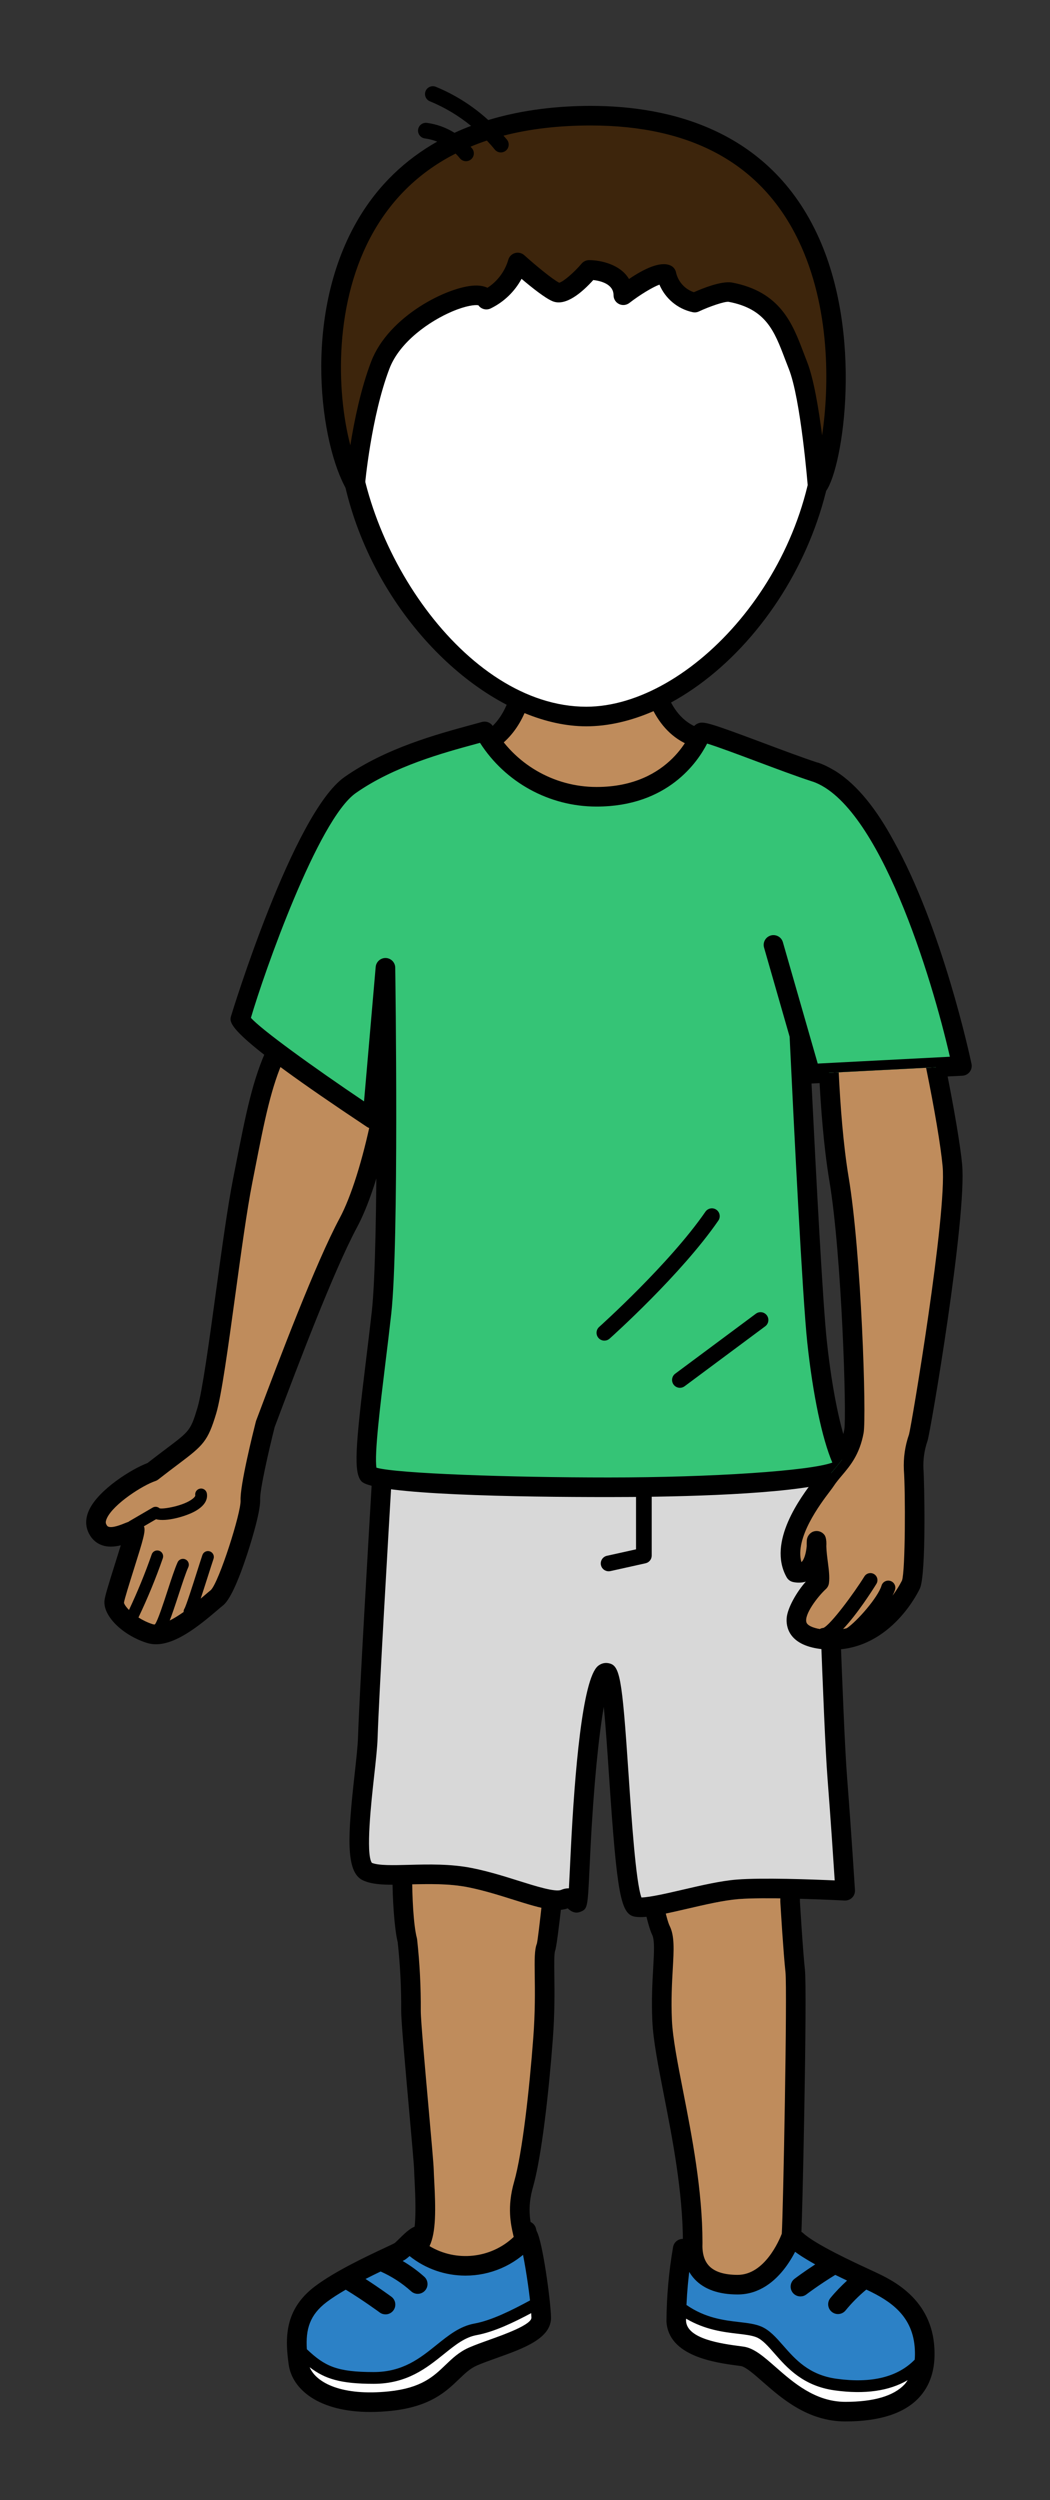 <svg xmlns="http://www.w3.org/2000/svg" xmlns:xlink="http://www.w3.org/1999/xlink" viewBox= "0 0 134 319" width="134px" height="319px">
<rect x="0" y="0" width="134" height="319" fill="#333333" stroke="none"/>
<g xmlns="http://www.w3.org/2000/svg" id="BoyV2.svg">
<path id="shoes" fill="#2C81C6" d="M53.67,285.19C52.93,285.19,51.67,286.83,51.03,287.25C50.39,287.67,44.29,290.19,40.95,292.71C37.61,295.23,37.63,298.26,38.08,301.51C38.53,304.76,42.75,307.08,49.75,306.36C56.75,305.64,57.24,302.03,60.36,300.67C63.48,299.31,69.14,298.06,69.07,295.67C69,293.28,67.96,286.34,67.39,285.27C67.295,285.07,67.228,284.858,67.19,284.64C65.65,285.36,63.61,286.27,61.07,287.31C57.12,289,54.41,285.19,53.67,285.19zM118,299.71C117.73,294.25,113.47,292.12,111.21,291.05C109.36,290.18,103.59,287.62,101.65,285.84C99.02,285.6,96.77,289.14,92.22,289.14C89.7,289.14,88.22,287.14,87.13,286.91C86.603,289.949,86.326,293.026,86.3,296.11C86.49,299.7,92.03,300.28,94.7,300.64C97.37,301,101.09,307.7,107.88,307.7S118.31,305.17,118,299.71z"/>
<path id="Soles" fill="#FFFFFF" d="M60.68,297.2C56.56,297.95,54.42,303.4,47.68,303.4C42.19,303.4,40.68,302.33,37.86,299.52C37.86,300.17,37.97,300.83,38.06,301.52C38.52,304.76,42.73,307.09,49.73,306.37C56.73,305.65,57.22,302.04,60.34,300.68C63.46,299.32,69.12,298.07,69.05,295.68C69.05,295.2,68.98,294.51,68.9,293.68C66.22,295.14,63.26,296.73,60.68,297.2zM106.66,304.25C100.75,303.44,99.4,298.6,96.85,297.53C94.69,296.62,90.52,297.53,86.36,294.1C86.326,294.766,86.326,295.434,86.36,296.1C86.55,299.69,92.09,300.27,94.76,300.63C97.43,300.99,101.15,307.69,107.94,307.69C114.3,307.69,117.86,305.47,118.06,300.69C115.6,304,111.49,304.91,106.66,304.25z"/>
<path id="shoesBorder" d="M119.248,299.643C118.934,293.323,113.896,290.938,111.742,289.92L110.98,289.565C108.914,288.609,104.075,286.369,102.495,284.92C102.294,284.734,102.037,284.621,101.764,284.595C100.185,284.454,98.853,285.237,97.451,286.069C95.942,286.965,94.381,287.89,92.22,287.89C90.986,287.89,90.027,287.22,89.181,286.63C88.586,286.214,88.023,285.821,87.389,285.687C87.053,285.614,86.71,285.685,86.429,285.875C86.147,286.065,85.956,286.362,85.898,286.697C85.361,289.798,85.076,292.962,85.052,296.177C85.289,300.654,91.301,301.451,94.19,301.834L94.533,301.88C95.137,301.961,96.25,302.937,97.327,303.883C99.765,306.021,103.103,308.95,107.88,308.95C112.214,308.95,115.365,307.941,117.244,305.952C118.722,304.388,119.396,302.265,119.248,299.643zM115.428,304.235C114.038,305.705,111.499,306.45,107.88,306.45C104.045,306.45,101.234,303.984,98.976,302.003C97.435,300.651,96.218,299.584,94.867,299.402L94.519,299.355C92.127,299.038,87.676,298.449,87.55,296.121C87.55,296.026,87.555,295.931,87.557,295.837C89.98,297.261,92.325,297.548,94.127,297.757C95.112,297.872,95.964,297.97,96.56,298.221C97.312,298.538,98.014,299.336,98.825,300.262C100.455,302.122,102.484,304.434,106.559,304.993C110.363,305.513,113.466,305.071,115.839,303.68C115.708,303.869,115.587,304.066,115.428,304.235zM116.752,299.78C116.778,300.238,116.769,300.665,116.733,301.071C114.563,303.289,111.225,304.119,106.762,303.506C103.243,303.025,101.495,301.032,99.953,299.273C99.058,298.253,98.212,297.288,97.141,296.838C96.349,296.504,95.399,296.395,94.301,296.267C92.365,296.042,90.001,295.754,87.607,294.09C87.686,292.36,87.842,290.628,88.082,288.91C89.05,289.57,90.418,290.39,92.22,290.39C95.066,290.39,97.097,289.186,98.728,288.218C99.697,287.643,100.493,287.17,101.191,287.09C101.921,287.675,102.934,288.3,104.036,288.913C102.486,289.924,101.445,290.716,101.391,290.757C100.843,291.176,100.738,291.961,101.157,292.509C101.403,292.831,101.775,293,102.151,293C102.416,293,102.684,292.916,102.91,292.743C102.926,292.73,104.483,291.544,106.596,290.251C107.115,290.507,107.617,290.749,108.101,290.978C107.347,291.678,106.622,292.412,105.972,293.21C105.535,293.745,105.615,294.533,106.15,294.968C106.383,295.158,106.662,295.25,106.939,295.25C107.303,295.25,107.662,295.092,107.909,294.79C108.703,293.816,109.597,292.926,110.557,292.125L110.676,292.18C113.707,293.615,116.542,295.528,116.752,299.771C116.752,299.774,116.752,299.777,116.752,299.78zM68.421,284.424C68.354,284.042,68.112,283.711,67.768,283.532C67.423,283.35,67.013,283.343,66.661,283.507C64.799,284.378,62.759,285.268,60.578,286.161C58.505,287.048,56.945,286.029,55.4,284.811C54.758,284.305,54.294,283.94,53.67,283.94C52.676,283.94,51.826,284.78,51.004,285.592C50.776,285.818,50.464,286.125,50.353,286.199C50.216,286.282,49.609,286.567,49.021,286.842C46.835,287.867,42.767,289.773,40.197,291.711C36.24,294.698,36.391,298.423,36.842,301.681C37.28,304.851,40.668,307.743,47.264,307.743C48.085,307.743,48.957,307.698,49.878,307.603C54.905,307.086,56.94,305.129,58.575,303.557C59.337,302.825,59.995,302.193,60.86,301.815C61.575,301.503,62.448,301.192,63.372,300.862C66.827,299.629,70.399,298.354,70.32,295.632C70.252,293.323,69.236,286.077,68.52,284.736C68.473,284.636,68.44,284.532,68.421,284.424zM41.703,293.708C42.401,293.181,43.241,292.652,44.123,292.139C46.375,293.516,48.436,295.029,48.458,295.046C48.681,295.211,48.941,295.29,49.199,295.29C49.583,295.29,49.961,295.114,50.206,294.782C50.616,294.226,50.498,293.444,49.943,293.034C49.866,292.978,48.448,291.935,46.647,290.772C47.324,290.427,47.973,290.108,48.576,289.819C50.002,290.454,51.314,291.305,52.474,292.349C52.713,292.564,53.012,292.67,53.309,292.67C53.652,292.67,53.993,292.53,54.239,292.255C54.701,291.743,54.659,290.952,54.146,290.49C53.295,289.725,52.368,289.06,51.389,288.478C51.524,288.408,51.637,288.346,51.715,288.294C52.044,288.08,52.376,287.751,52.761,287.371C52.981,287.153,53.339,286.799,53.607,286.583C53.69,286.647,53.777,286.715,53.852,286.775C55.182,287.823,57.949,290.003,61.543,288.467C63.262,287.763,64.908,287.055,66.45,286.356C66.805,287.687,67.358,290.98,67.642,293.51C65.385,294.728,62.768,296.057,60.546,296.462C58.679,296.801,57.239,297.961,55.714,299.187C53.598,300.889,51.409,302.65,47.68,302.65C43.002,302.65,41.458,301.916,39.159,299.737C39,297.191,39.519,295.356,41.703,293.708zM62.531,298.507C61.566,298.852,60.654,299.178,59.86,299.524C58.584,300.08,57.699,300.931,56.842,301.755C55.343,303.197,53.792,304.688,49.622,305.117C43.669,305.728,40.361,304.045,39.518,302.031C41.477,303.538,43.487,304.15,47.68,304.15C51.938,304.15,54.444,302.134,56.655,300.356C58.086,299.204,59.323,298.21,60.814,297.938C63.065,297.528,65.57,296.313,67.791,295.131C67.805,295.336,67.816,295.532,67.821,295.706C67.847,296.61,64.257,297.892,62.531,298.507z"/>
<path id="pants" fill="#D8D8D8" d="M49.17,181.15C49.01,184.15,47.17,214.49,46.94,221.7C46.81,225.9,44.62,237.7,46.83,238.77C49.04,239.84,54.83,238.53,60.04,239.58C65.25,240.63,70.19,243.1,72.1,242.28C74.01,241.46,73.58,246.47,74.1,235.98C74.62,225.49,75.84,213.21,77.39,213.43C78.94,213.65,79.1,243,81.25,243.32C83.4,243.64,89.97,241.39,94.13,241.06C98.29,240.73,107.86,241.24,107.86,241.24C107.86,241.24,107.41,233.96,106.86,226.9S105.68,197,105.34,194C105,191,104.51,183.5,104.51,183.5L49.17,181.15z"/>
<path id="pantsBorder" d="M108.106,226.802C107.818,223.106,107.504,214.947,107.227,207.748C106.97,201.082,106.748,195.324,106.582,193.859C106.249,190.923,105.762,183.493,105.757,183.419C105.716,182.781,105.2,182.278,104.562,182.251L49.223,179.901C48.551,179.862,47.958,180.399,47.922,181.084C47.886,181.755,47.766,183.802,47.598,186.654C46.994,196.927,45.87,216.05,45.69,221.661C45.656,222.767,45.462,224.518,45.257,226.372C44.406,234.064,44.05,238.812,46.285,239.895C47.65,240.555,49.682,240.504,52.253,240.434C54.615,240.373,57.293,240.3,59.793,240.805C61.77,241.204,63.751,241.827,65.499,242.378C68.602,243.353,70.867,244.065,72.454,243.484C72.461,243.49,72.467,243.497,72.474,243.503C72.985,244.001,73.52,244.143,74.059,243.931C74.987,243.565,74.997,243.378,75.226,238.571L75.348,236.042C75.763,227.689,76.423,221.394,77.054,217.785C77.302,220.287,77.528,223.662,77.727,226.617C78.742,241.765,79.21,244.28,81.066,244.556C81.273,244.587,81.497,244.602,81.742,244.602C83.055,244.602,84.946,244.18,87.683,243.544C89.989,243.007,92.373,242.454,94.229,242.306C98.256,241.986,107.698,242.483,107.794,242.488C108.146,242.498,108.497,242.373,108.748,242.12C108.999,241.867,109.13,241.518,109.109,241.163C109.104,241.089,108.65,233.792,108.106,226.802zM94.031,239.814C91.989,239.976,89.512,240.552,87.116,241.109C85.166,241.562,82.989,242.068,81.86,242.101C81.139,240.147,80.591,231.969,80.221,226.449C79.369,213.746,79.121,212.413,77.565,212.193C77.493,212.182,77.421,212.177,77.349,212.177C76.98,212.177,76.62,212.31,76.315,212.561C74.329,214.201,73.335,226.168,72.852,235.919L72.729,238.452C72.681,239.452,72.641,240.292,72.604,240.932C72.279,240.922,71.945,240.986,71.606,241.132C70.869,241.446,68.308,240.64,66.25,239.993C64.442,239.423,62.394,238.779,60.287,238.354C57.51,237.796,54.682,237.871,52.187,237.935C50.194,237.988,48.309,238.038,47.452,237.679C46.65,236.509,47.386,229.862,47.742,226.646C47.962,224.66,48.152,222.943,48.189,221.74C48.367,216.164,49.533,196.332,50.093,186.8C50.201,184.97,50.29,183.47,50.348,182.451L81.17,183.76L81.17,197.678L77.453,198.503C76.914,198.624,76.574,199.158,76.693,199.697C76.797,200.163,77.211,200.48,77.669,200.48C77.741,200.48,77.813,200.472,77.887,200.457L82.387,199.457C82.845,199.354,83.17,198.949,83.17,198.48L83.17,183.844L103.338,184.701C103.488,186.916,103.834,191.814,104.098,194.14C104.253,195.512,104.484,201.503,104.729,207.844C105.007,215.066,105.323,223.251,105.614,226.997C106.016,232.148,106.366,237.469,106.525,239.923C103.688,239.795,97.305,239.554,94.031,239.814z"/>
<path id="Body" fill="#BF8C5C" d="M65.499,242.378C67.417,242.981,69.014,243.481,70.329,243.639C70.025,246.341,69.786,248.168,69.68,248.44C69.21,249.64,69.79,253.64,69.3,260.14C68.81,266.64,67.9,274.94,66.81,278.73C65.72,282.52,66.84,284.83,66.9,285.83C63.258,289.772,57.184,290.214,53.01,286.84C54.85,285.78,54.18,279.57,54.1,276.84C54.05,275.11,52.45,258.77,52.45,256.59C52.472,253.584,52.318,250.579,51.99,247.59C51.599,246.107,51.395,243.125,51.354,240.457C51.646,240.451,51.945,240.443,52.253,240.434C54.615,240.373,57.293,240.301,59.793,240.805C61.77,241.204,63.751,241.827,65.499,242.378zM100.84,242.72C100.83,242.657,100.83,242.482,100.837,242.234C98.4,242.182,95.867,242.176,94.229,242.306C92.373,242.454,89.988,243.008,87.683,243.544C86.101,243.911,84.809,244.204,83.741,244.389C83.971,245.285,84.176,245.952,84.34,246.28C85.22,248.04,84.23,251.81,84.5,257.81C84.77,263.81,88.4,275.28,88.4,286.15C88.27,288.78,89.4,291.5,94.14,291.5C98.88,291.5,101,285.28,101,285.28C101.17,283.79,101.75,253.89,101.48,251.44C101.21,248.99,100.84,242.72,100.84,242.72zM43.55,103C36.71,110,37.31,129.85,35.3,134.11C33.29,138.37,32.47,143.06,30.97,150.66C29.47,158.26,27.59,176,26.39,180C25.18,184,24.9,183.5,19.43,187.78C17.36,188.47,11.36,192.23,12.36,194.85C13.36,197.47,16.9,195.08,17.16,195.26C17.42,195.44,14.71,203.2,14.58,204.34C14.45,205.48,16.35,207.54,19.1,208.42C21.85,209.3,26.32,204.93,27.68,203.86C29.04,202.79,32.04,193.2,31.95,191.39C31.86,189.58,33.86,181.7,33.86,181.7C36.28,175.29,41.24,162,44.46,156C47.68,150,50.6,136,50.36,126S50.39,96,43.55,103zM89.186,94.197C86.466,93.437,84.901,91.348,83.999,89.094C80.967,90.587,77.85,91.42,74.82,91.42C72.011,91.42,69.099,90.669,66.237,89.324C65.576,91.4,64.466,93.224,62.584,94.504C65.626,98.963,70.692,101.671,76.15,101.66C84.759,101.66,88.22,96.186,89.186,94.197zM121.54,148.67C121.315,146.233,120.525,141.512,119.441,136.172L105.783,136.878C105.991,141.169,106.372,146.237,107.07,150.42C108.7,160.11,109.31,180.81,108.98,182.62C108.35,186.01,106.56,187.06,105.33,188.95C104.69,189.95,99.05,196.31,101.48,200.63C103.673,201.076,104.128,198.449,104.207,197.212C104.238,198.936,104.703,200.698,104.55,201.83C104.55,201.81,97.79,208.25,104.85,209.15C111.9,210.05,115.67,203.48,116.26,202.15C116.85,200.82,116.78,189.93,116.6,187.47C116.536,186.095,116.736,184.72,117.19,183.42C117.54,182.42,122.13,155.07,121.54,148.67z"/>
<path id="Head" fill="#FFFFFF" d="M105.4,52.89C105.4,73,89.13,91.42,74.82,91.42C60.82,91.42,44.24,73.04,44.24,52.89C44.24,49.89,44.53,38.06,45.09,35.59C48.33,21.28,60.41,15.11,74.82,15.11C89.23,15.11,101.27,21.26,104.53,35.54C105.1,38,105.4,49.91,105.4,52.89z"/>
<path id="BodyBorder" d="M118.37,183.832C117.968,184.985,117.792,186.19,117.849,187.413C117.963,188.962,118.22,200.814,117.402,202.657C117.365,202.74,113.836,210.487,106.193,210.487C105.709,210.487,105.209,210.456,104.691,210.39C100.557,209.863,100.31,207.446,100.396,206.43C100.505,205.143,101.679,203.099,102.838,201.799C102.344,201.95,101.802,201.97,101.231,201.854C100.876,201.782,100.569,201.559,100.392,201.243C97.864,196.753,102.235,190.984,103.881,188.812C104.066,188.568,104.207,188.385,104.277,188.276C104.679,187.658,105.115,187.142,105.536,186.643C106.517,185.482,107.363,184.479,107.752,182.391C108.055,180.681,107.441,160.161,105.838,150.628C105.124,146.348,104.739,141.236,104.532,136.943L107.035,136.813C107.24,141.054,107.615,146.083,108.304,150.214C109.916,159.803,110.598,180.715,110.21,182.843C109.7,185.587,108.503,187.004,107.446,188.255C107.058,188.716,106.689,189.152,106.378,189.631C106.292,189.765,106.114,190.004,105.873,190.322C104.722,191.842,101.387,196.242,102.277,199.315C102.691,198.952,102.892,197.956,102.953,197.26C102.948,197.031,102.95,196.8,102.961,196.571C102.986,196.051,103.334,195.561,103.828,195.401C104.326,195.24,104.873,195.405,105.197,195.818C105.347,196.007,105.428,196.311,105.454,196.676L105.459,196.677C105.458,196.691,105.458,196.705,105.457,196.719C105.468,196.898,105.467,197.09,105.455,197.292C105.474,197.959,105.563,198.646,105.65,199.315C105.776,200.287,105.895,201.205,105.789,201.997C105.747,202.302,105.595,202.579,105.366,202.776C104.336,203.731,102.599,206.005,102.916,206.997C103.035,207.37,103.664,207.68,104.623,207.85C104.758,207.769,104.909,207.71,105.075,207.71C106.01,207.311,109.01,203.242,110.314,201.136C110.576,200.713,111.13,200.584,111.553,200.844C111.976,201.106,112.107,201.661,111.845,202.084C111.326,202.921,109.414,205.928,107.588,207.849C107.752,207.82,107.91,207.782,108.069,207.744C109.406,206.843,112.054,203.799,112.498,202.312C112.64,201.837,113.138,201.565,113.618,201.708C114.094,201.849,114.365,202.351,114.223,202.828C114.156,203.052,114.044,203.312,113.904,203.591C114.697,202.522,115.106,201.668,115.117,201.643C115.541,200.412,115.558,190.367,115.352,187.562C115.279,185.985,115.502,184.464,116.011,183.007C116.312,181.937,120.864,154.958,120.295,148.785C120.06,146.238,119.266,141.519,118.187,136.237L120.689,136.107C121.785,141.528,122.574,146.262,122.785,148.555C123.409,155.335,118.734,182.792,118.37,183.832zM83.403,90.734C80.52,91.993,77.61,92.67,74.82,92.67C72.256,92.67,69.59,92.073,66.94,90.984C66.186,92.699,65.044,94.29,63.316,95.492C62.799,94.845,62.325,94.159,61.906,93.428C63.17,92.548,64.048,91.361,64.66,89.921C53.354,84.034,42.99,69.375,42.99,52.89C42.99,50.082,43.263,37.993,43.871,35.313C46.958,21.68,58.239,13.86,74.82,13.86C91.37,13.86,102.644,21.661,105.749,35.262C106.37,37.948,106.65,50.073,106.65,52.89C106.65,62.544,102.93,72.604,96.441,80.49C93.202,84.429,89.479,87.539,85.636,89.634C86.776,91.79,88.477,93.002,90.729,93.216C91.906,93.358,92.784,93.859,93.306,94.604C91.142,93.819,89.558,93.301,89.49,93.5C89.442,93.641,89.159,94.354,88.569,95.296C86.142,94.522,84.491,92.795,83.403,90.734zM74.82,90.17C88.023,90.17,104.15,72.967,104.15,52.89C104.15,49.433,103.821,38.02,103.312,35.822C101.652,28.551,95.744,16.36,74.82,16.36C53.856,16.36,47.958,28.581,46.309,35.866C45.79,38.157,45.49,49.656,45.49,52.89C45.49,69.323,59.3,90.17,74.82,90.17zM102.082,242.591C102.073,242.428,102.099,241.818,102.139,241.015C101.324,240.992,100.481,240.974,99.639,240.962C99.58,242.15,99.57,242.586,99.594,242.83C99.628,243.394,99.975,249.193,100.238,251.577C100.491,253.876,99.947,282.4,99.77,285.004C99.453,285.825,97.586,290.25,94.14,290.25C92.44,290.25,91.213,289.866,90.493,289.109C89.87,288.454,89.586,287.479,89.65,286.15C89.65,279.449,88.284,272.467,87.186,266.858C86.47,263.194,85.851,260.03,85.749,257.755C85.633,255.169,85.758,252.981,85.857,251.221C85.997,248.772,86.099,247.002,85.458,245.721C85.268,245.341,84.991,244.332,84.671,242.937C83.728,243.133,82.881,243.28,82.207,243.33C82.591,245.007,82.946,246.288,83.221,246.838C83.564,247.524,83.474,249.093,83.362,251.079C83.258,252.895,83.13,255.155,83.251,257.866C83.361,260.328,83.997,263.576,84.733,267.338C85.81,272.842,87.15,279.692,87.152,286.087C87.054,288.038,87.584,289.678,88.681,290.832C89.892,292.105,91.728,292.75,94.139,292.75C99.71,292.75,102.085,285.971,102.183,285.683C102.212,285.598,102.231,285.51,102.242,285.421C102.382,284.197,103.031,254.103,102.722,251.303C102.459,248.913,102.092,242.709,102.082,242.591zM49.082,124.722C49.091,125.174,49.1,125.611,49.11,126.03C49.225,130.792,48.613,136.307,47.637,141.396L47.52,142.74C47.52,142.74,47.468,142.706,47.39,142.654C46.289,147.984,44.805,152.715,43.358,155.409C40.263,161.178,35.588,173.574,33.077,180.234L32.69,181.258C32.674,181.302,32.66,181.347,32.648,181.392C32.307,182.739,30.607,189.551,30.702,191.452C30.778,192.986,27.96,201.841,26.907,202.878C26.7,203.041,26.424,203.276,26.095,203.557C25.956,203.676,25.79,203.818,25.609,203.971C25.85,203.247,26.149,202.317,26.525,201.137C26.801,200.27,27.059,199.461,27.251,198.889C27.383,198.497,27.172,198.072,26.779,197.939C26.388,197.807,25.961,198.018,25.829,198.411C25.635,198.988,25.374,199.805,25.095,200.682C24.597,202.249,23.763,204.871,23.541,205.242C23.454,205.375,23.429,205.525,23.434,205.673C22.848,206.087,22.24,206.471,21.657,206.764C21.954,206.005,22.313,204.941,22.803,203.441C23.243,202.09,23.7,200.691,24.034,199.948C24.204,199.57,24.035,199.127,23.658,198.957C23.281,198.787,22.836,198.954,22.666,199.333C22.298,200.15,21.85,201.523,21.376,202.977C20.883,204.487,20.145,206.751,19.802,207.211C19.776,207.228,19.758,207.254,19.734,207.274C19.647,207.264,19.56,207.254,19.481,207.229C18.781,207.005,18.182,206.699,17.67,206.373C18.84,203.918,19.888,201.381,20.778,198.816C20.914,198.425,20.707,197.997,20.315,197.861C19.924,197.727,19.496,197.932,19.361,198.324C18.527,200.73,17.548,203.107,16.462,205.415C16.065,205.011,15.84,204.659,15.821,204.483C15.876,204.053,16.553,201.899,17.048,200.326C18.268,196.445,18.623,195.314,18.367,194.739L19.912,193.838C21.233,194.193,23.735,193.464,24.887,192.823C26.334,192.018,26.507,191.135,26.398,190.535C26.323,190.127,25.927,189.855,25.525,189.933C25.117,190.007,24.848,190.397,24.922,190.805C24.934,190.87,24.843,191.024,24.616,191.209C23.46,192.149,20.767,192.586,20.363,192.444C20.12,192.225,19.763,192.186,19.482,192.353L16.482,194.103C16.456,194.118,16.441,194.142,16.417,194.16C16.289,194.206,16.161,194.252,16.03,194.306C15.522,194.515,14.334,195.007,13.815,194.782C13.768,194.762,13.643,194.708,13.528,194.405C13.464,194.238,13.505,194.001,13.648,193.697C14.515,191.865,18.225,189.5,19.825,188.966C19.961,188.921,20.087,188.853,20.2,188.765C21.216,187.97,22.051,187.341,22.747,186.818C25.952,184.405,26.515,183.904,27.586,180.362C27.587,180.361,27.587,180.36,27.587,180.359C28.267,178.092,29.117,171.879,30.018,165.302C30.756,159.91,31.519,154.335,32.197,150.902L32.54,149.155C33.775,142.857,34.61,138.648,36.304,134.935C35.576,134.399,34.881,133.878,34.242,133.384C34.218,133.445,34.195,133.524,34.169,133.577C32.252,137.642,31.39,142.03,30.087,148.673L29.743,150.418C29.052,153.923,28.284,159.536,27.541,164.963C26.694,171.154,25.817,177.556,25.193,179.639C24.328,182.498,24.212,182.586,21.243,184.82C20.575,185.323,19.779,185.923,18.82,186.671C16.792,187.431,12.611,190.046,11.388,192.628C10.832,193.803,10.974,194.728,11.192,195.296C11.598,196.361,12.303,196.853,12.823,197.077C13.669,197.442,14.598,197.367,15.413,197.164C15.178,197.939,14.9,198.822,14.663,199.576C13.812,202.281,13.404,203.619,13.337,204.199C13.118,206.129,15.582,208.606,18.718,209.61C19.105,209.734,19.501,209.791,19.905,209.791C22.414,209.791,25.225,207.591,27.719,205.458C28.017,205.203,28.266,204.99,28.453,204.843C29.29,204.184,30.331,201.98,31.546,198.294C31.723,197.755,33.28,192.977,33.198,191.328C33.14,190.155,34.298,185.062,35.054,182.075L35.416,181.116C37.907,174.511,42.544,162.215,45.561,156.592C46.972,153.963,48.273,150.016,49.309,145.605C49.345,134.397,49.19,123.48,49.19,123.48L49.082,124.722zM69.232,242.163C68.886,245.363,68.616,247.604,68.516,247.984C68.202,248.787,68.218,250.024,68.244,252.074C68.27,254.032,68.305,256.714,68.053,260.047C67.568,266.49,66.671,274.692,65.609,278.384C64.678,281.622,65.202,283.875,65.515,285.221C65.529,285.285,65.544,285.348,65.558,285.41C62.643,288.172,58.22,288.624,54.815,286.581C55.665,284.808,55.603,281.818,55.416,278.252C55.388,277.709,55.362,277.216,55.35,276.804C55.328,276.073,55.085,273.317,54.689,268.882C54.249,263.942,53.7,257.794,53.7,256.599C53.722,253.553,53.564,250.477,53.233,247.454C53.226,247.392,53.215,247.332,53.199,247.271C52.765,245.628,52.589,241.954,52.597,239.175C51.702,239.198,50.857,239.222,50.087,239.22C50.074,242.328,50.338,246.12,50.757,247.814C51.072,250.712,51.221,253.662,51.2,256.59C51.2,257.905,51.708,263.598,52.199,269.104C52.524,272.745,52.831,276.183,52.851,276.878C52.863,277.305,52.89,277.818,52.919,278.382C53.154,282.866,52.974,285.348,52.386,285.757C52.029,285.964,51.796,286.332,51.764,286.743C51.731,287.153,51.904,287.553,52.224,287.813C54.326,289.512,56.871,290.345,59.405,290.345C62.499,290.345,65.578,289.102,67.818,286.678C68.049,286.428,68.168,286.094,68.147,285.754C68.127,285.422,68.045,285.066,67.95,284.655C67.675,283.474,67.26,281.688,68.011,279.076C69.126,275.201,70.052,266.802,70.546,260.234C70.806,256.792,70.77,254.046,70.744,252.042C70.726,250.666,70.708,249.244,70.844,248.896C71.004,248.488,71.33,245.955,71.723,242.391C71.095,242.514,70.242,242.402,69.232,242.163z"/>
<path id="shirt" fill="#35C476" d="M102.013,132.064L103.43,137L122.76,136C122.76,136,119.038,118.334,112.551,107.136C110.63,103.729,108.389,100.899,105.824,99.364C105.228,98.999,104.622,98.694,104,98.49L103.997,98.503C103.995,98.502,103.992,98.501,103.99,98.5C99.32,96.99,89.66,93,89.49,93.5C89.32,94,86.32,101.66,76.15,101.66C70.223,101.672,64.751,98.483,61.84,93.32C57.67,94.49,50.37,96.18,44.69,100.16C39.01,104.14,31.63,126.59,30.69,129.98C30.32,131.31,47.52,142.74,47.52,142.74L49.19,123.48C49.19,123.48,49.69,158.48,48.69,167.48C47.69,176.48,46.06,187,47.06,188.17C48.06,189.34,67.27,189.76,77.67,189.76C86.044,189.76,101.139,189.318,106.09,187.936C106.535,187.392,107,186.866,107.436,186.264C106.313,183.73,105.064,178.591,104.27,171.18C103.66,165.489,102.576,143.836,102.013,132.064z"/>
<path id="shirtBoder" d="M86.771,177.07C86.465,177.07,86.163,176.93,85.967,176.667C85.638,176.223,85.729,175.597,86.173,175.267L96.463,167.617C96.907,167.288,97.533,167.38,97.862,167.823C98.191,168.266,98.1,168.892,97.656,169.222L87.366,176.873C87.187,177.005,86.978,177.07,86.771,177.07zM123.75,136.762C123.527,137.052,123.189,137.23,122.824,137.249L119.688,137.411C119.607,136.999,119.527,136.591,119.441,136.172L105.783,136.878C105.803,137.286,105.826,137.706,105.849,138.127L103.566,138.245C104.158,150.237,105.006,166.311,105.513,171.047C106.238,177.807,107.319,182.409,108.242,184.915C107.417,186.632,106.227,187.572,105.33,188.95C105.268,189.046,105.149,189.206,105.007,189.395C98.285,190.822,84.445,191.01,77.67,191.01C66.53,191.01,47.617,190.747,46.109,188.981C45.123,187.827,45.348,184.676,46.699,173.65C46.955,171.555,47.218,169.409,47.448,167.342C47.911,163.173,48.047,153.232,48.062,143.866C47.665,144.057,47.196,144.025,46.828,143.781C28.873,131.849,29.227,130.575,29.486,129.645C29.556,129.394,37.403,103.739,43.973,99.136C49.217,95.462,55.739,93.688,60.055,92.514C60.569,92.374,61.054,92.242,61.502,92.116C62.061,91.963,62.646,92.205,62.929,92.706C65.609,97.459,70.66,100.41,76.116,100.41C76.127,100.41,76.137,100.41,76.147,100.41C85.69,100.41,88.281,93.171,88.307,93.098C88.416,92.779,88.679,92.486,88.983,92.342C89.723,91.993,90.237,92.104,97.45,94.808C99.94,95.742,102.512,96.705,104.328,97.295C104.349,97.3,104.369,97.295,104.39,97.302C105.056,97.521,105.705,97.841,106.341,98.222C106.433,98.276,106.527,98.321,106.618,98.378C106.622,98.381,106.627,98.384,106.631,98.387C109.492,100.184,111.945,103.421,114.01,107.223C120.263,118.394,123.777,134.763,123.983,135.742C124.059,136.1,123.974,136.473,123.75,136.762zM121.222,134.828C118.934,124.815,112.233,102.664,103.706,99.716L103.703,99.729C103.669,99.717,103.635,99.699,103.601,99.688C101.733,99.084,99.109,98.1,96.572,97.149C94.29,96.294,91.557,95.269,90.24,94.871C89.054,97.199,85.218,102.91,76.15,102.91C76.139,102.91,76.126,102.91,76.114,102.91C70.089,102.91,64.485,99.82,61.258,94.778C61.08,94.826,60.897,94.876,60.711,94.926C56.563,96.054,50.294,97.759,45.407,101.184C40.56,104.58,33.668,124.21,32.022,129.864C33.318,131.346,39.912,136.116,46.458,140.525L47.945,123.372C48.002,122.709,48.58,122.209,49.235,122.231C49.9,122.255,50.43,122.797,50.44,123.462C50.46,124.895,50.93,158.644,49.932,167.618C49.702,169.694,49.438,171.849,49.18,173.954C48.541,179.173,47.754,185.598,48.044,187.264C50.645,188.014,65.106,188.511,77.67,188.511C90.944,188.511,103.382,187.663,106.223,186.612C104.917,183.562,103.739,177.954,103.026,171.314C102.411,165.566,101.335,144.083,100.77,132.266L97.509,120.905C97.318,120.242,97.701,119.55,98.365,119.359C99.028,119.172,99.722,119.552,99.911,120.216L104.357,135.701L121.222,134.828zM77.796,170.796C78.168,170.464,86.96,162.577,91.673,155.737C91.986,155.283,91.872,154.66,91.417,154.347C90.963,154.032,90.339,154.149,90.026,154.603C85.45,161.243,76.553,169.225,76.464,169.304C76.052,169.673,76.017,170.305,76.384,170.717C76.582,170.938,76.855,171.051,77.13,171.051C77.367,171.05,77.605,170.966,77.796,170.796z"/>
<path id="hair" fill="#3D250C" d="M75.39,14.76C36.78,14.76,40.22,53.12,45.32,61.86C45.32,61.86,46.1,52.94,48.54,46.57C50.98,40.2,61.13,36.15,62.07,38.23C64.014,37.288,65.468,35.565,66.07,33.49C66.07,33.49,69.68,36.74,71,37.28C72.32,37.82,75.18,34.44,75.18,34.44C75.18,34.44,79.55,34.44,79.55,37.67C79.55,37.67,83.72,34.44,85.05,35.01C85.441,36.815,86.854,38.224,88.66,38.61C88.66,38.61,91.88,37.09,93.21,37.28C99.29,38.42,100.21,42.54,101.83,46.61S104.34,62,104.34,62C106.94,59.34,114.57,14.76,75.39,14.76z"/>
<path id="hairBoder" d="M104.818,31.072C98.71,16.557,85.443,13.51,75.39,13.51C71.377,13.51,66.8,13.958,62.314,15.316C60.349,13.531,58.083,12.084,55.619,11.075C55.107,10.866,54.524,11.11,54.315,11.621C54.105,12.132,54.35,12.716,54.861,12.925C56.762,13.703,58.532,14.769,60.118,16.061C59.406,16.329,58.7,16.623,58.001,16.946C56.942,16.285,55.75,15.845,54.48,15.678C53.932,15.608,53.43,15.992,53.358,16.54C53.287,17.088,53.673,17.59,54.22,17.662C54.767,17.733,55.293,17.875,55.796,18.069C51.835,20.31,48.236,23.562,45.544,28.25C38.515,40.489,40.919,56.798,44.24,62.49C44.515,62.96,45.062,63.2,45.593,63.08C46.124,62.96,46.517,62.511,46.565,61.969C46.573,61.881,47.36,53.145,49.707,47.017C51.017,43.598,54.835,40.961,57.706,39.741C59.52,38.971,60.665,38.874,61.046,38.947C61.192,39.156,61.4,39.317,61.644,39.405C61.96,39.52,62.31,39.503,62.615,39.355C64.305,38.536,65.68,37.204,66.559,35.576C67.805,36.636,69.56,38.041,70.526,38.437C72.23,39.132,74.365,37.224,75.714,35.728C76.605,35.832,78.3,36.22,78.3,37.67C78.3,38.147,78.571,38.582,78.999,38.792C79.426,39.002,79.937,38.95,80.315,38.658C81.674,37.607,83.271,36.647,84.156,36.315C84.901,38.088,86.477,39.421,88.398,39.832C88.668,39.89,88.945,39.858,89.193,39.74C90.558,39.097,92.478,38.446,92.979,38.508C97.747,39.402,98.82,42.227,100.178,45.803C100.339,46.225,100.5,46.648,100.669,47.072C102.2,50.919,103.085,61.987,103.093,62.098C103.132,62.587,103.453,63.008,103.914,63.175C104.052,63.226,104.197,63.25,104.34,63.25C104.67,63.25,104.994,63.119,105.233,62.874C107.357,60.701,110.259,43.999,104.818,31.072zM104.917,55.544C104.481,52.16,103.837,48.272,102.991,46.148C102.828,45.736,102.671,45.324,102.516,44.915C101.143,41.3,99.586,37.204,93.387,36.043C92.018,35.842,89.683,36.78,88.549,37.286C87.406,36.903,86.531,35.941,86.271,34.745C86.186,34.35,85.914,34.02,85.542,33.861C84.238,33.302,82.155,34.323,80.271,35.6C79.184,33.741,76.672,33.19,75.18,33.19C74.812,33.19,74.463,33.352,74.226,33.633C73.245,34.791,71.902,35.934,71.37,36.076C70.51,35.648,68.28,33.797,66.906,32.561C66.586,32.273,66.139,32.171,65.727,32.288C65.313,32.406,64.989,32.728,64.869,33.142C64.44,34.62,63.489,35.889,62.211,36.719C61.825,36.534,61.308,36.413,60.615,36.433C57.217,36.533,49.608,40.287,47.373,46.123C46.054,49.566,45.213,53.674,44.71,56.815C42.894,49.878,42.604,38.389,47.712,29.496C50.211,25.144,53.704,21.845,58.147,19.594C58.336,19.783,58.518,19.979,58.687,20.191C58.884,20.44,59.176,20.57,59.471,20.57C59.688,20.57,59.908,20.499,60.091,20.354C60.524,20.011,60.597,19.382,60.254,18.949C60.189,18.868,60.117,18.795,60.05,18.716C60.726,18.434,61.417,18.17,62.133,17.933C62.482,18.304,62.822,18.684,63.143,19.08C63.341,19.324,63.629,19.45,63.92,19.45C64.142,19.45,64.364,19.377,64.55,19.227C64.979,18.879,65.044,18.249,64.697,17.82C64.555,17.645,64.402,17.48,64.256,17.31C67.589,16.446,71.301,16.01,75.39,16.01C88.3,16.01,97.219,20.944,101.898,30.674C106.002,39.207,105.837,49.354,104.917,55.544z"/>
</g>
</svg>